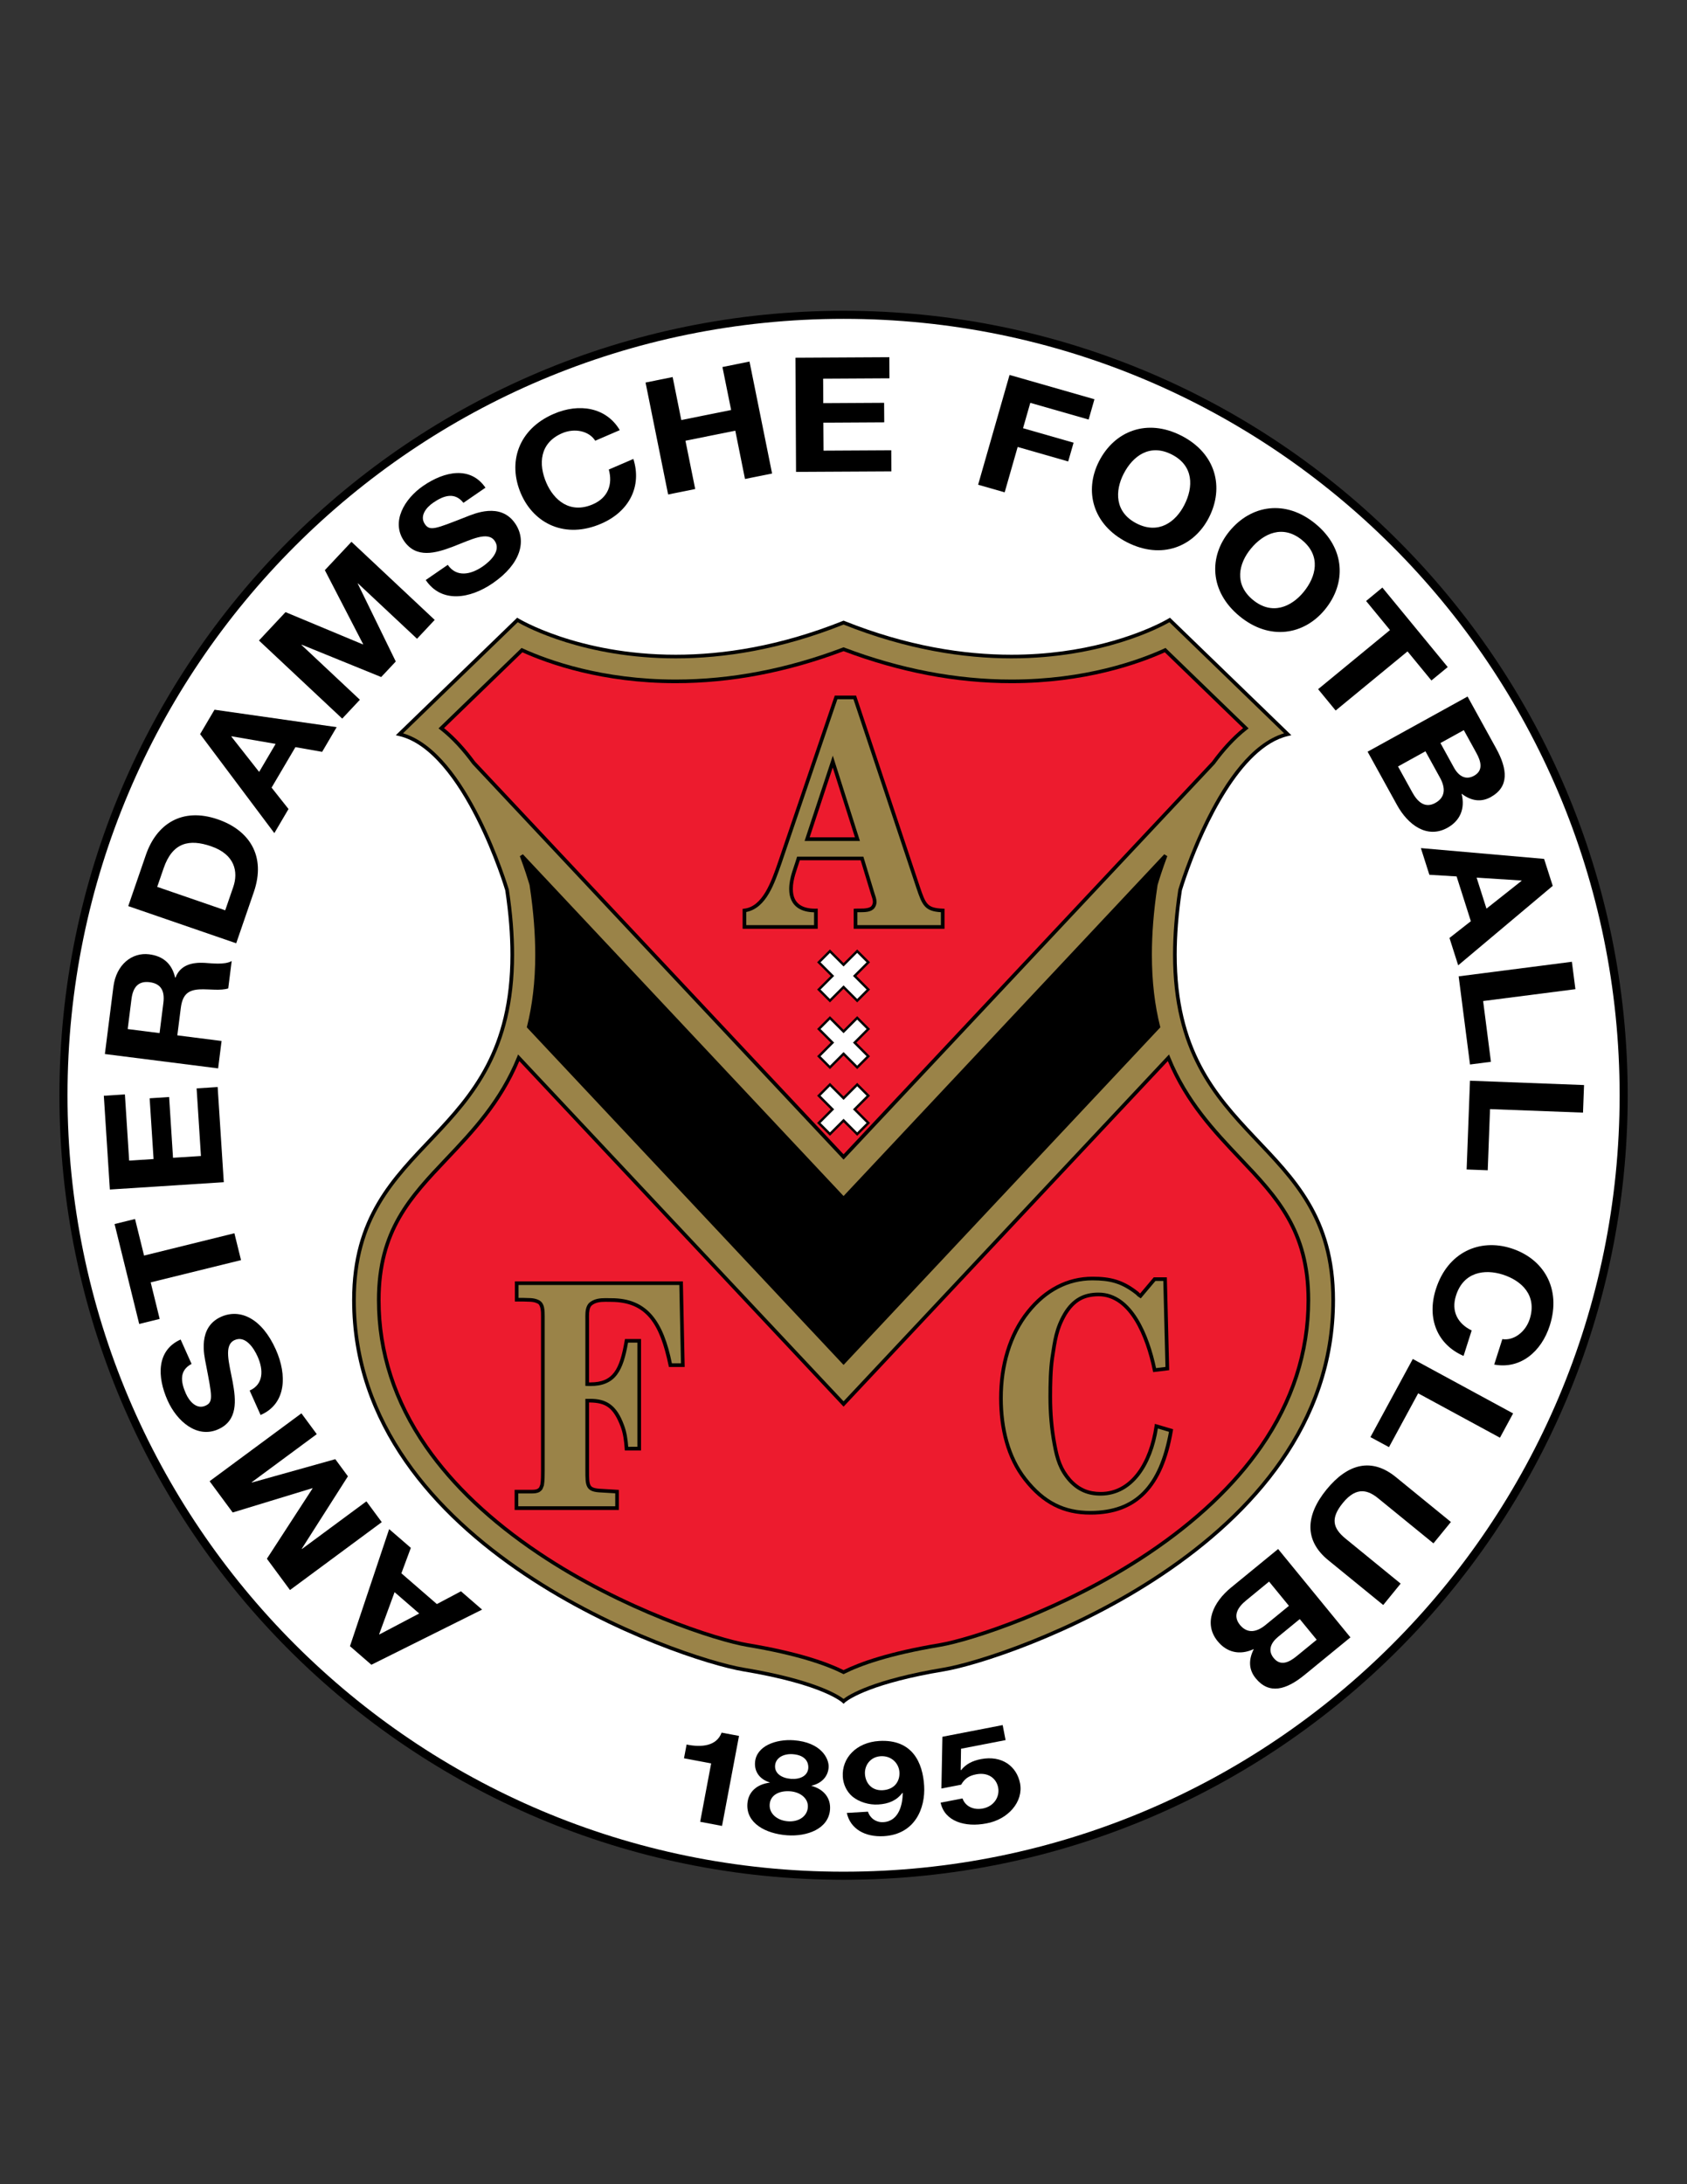 <?xml version="1.0" encoding="iso-8859-1"?>
<!-- Generator: Adobe Illustrator 24.0.1, SVG Export Plug-In . SVG Version: 6.00 Build 0)  -->
<svg version="1.1" id="Layer_1" xmlns="http://www.w3.org/2000/svg" xmlns:xlink="http://www.w3.org/1999/xlink" x="0px" y="0px"
	 viewBox="0 0 612 792" style="enable-background:new 0 0 612 792;" xml:space="preserve">
<rect x="0" y="0" width="612" height="792" fill="#333333" stroke="none"/>
<path d="M306.028,112.688C148.925,112.69,21.559,240.042,21.559,397.16c0,157.096,127.366,284.455,284.469,284.458
	c157.095-0.003,284.461-127.362,284.461-284.458C590.489,240.042,463.123,112.69,306.028,112.688z"/>
<path style="fill:#FFFFFF;" d="M505.096,596.229c-50.953,50.948-121.326,82.458-199.069,82.458
	c-77.746,0-148.121-31.51-199.074-82.458C56,545.275,24.49,474.904,24.49,397.16c0-77.753,31.51-148.13,82.463-199.083
	c50.953-50.949,121.328-82.457,199.074-82.459c77.743,0.002,148.116,31.51,199.069,82.459
	c50.95,50.953,82.461,121.33,82.463,199.083C587.557,474.904,556.046,545.275,505.096,596.229z"/>
<path d="M305.561,617.363c-0.002,0.002-0.07-0.07-0.293-0.245l0,0c-0.226-0.178-0.587-0.441-1.119-0.777l0,0
	c-1.062-0.674-2.8-1.637-5.469-2.758l0,0c-5.336-2.242-14.392-5.113-29.178-7.571l0,0c-11.611-1.949-46.925-12.962-79.469-34.788
	l0,0c-32.517-21.816-62.284-54.517-62.288-99.786l0,0c-0.019-30.169,14.558-44.434,28.895-59.57l0,0
	c14.341-15.19,28.511-31.271,28.532-65.696l0,0c0-6.971-0.585-14.696-1.877-23.317l0,0c-0.125-0.415-1.044-3.449-2.698-7.943l0,0
	c-1.78-4.835-4.403-11.347-7.768-18.023l0,0c-6.712-13.37-16.48-27.329-28.072-30.012l0,0l-1.178-0.277l44.041-42.622l0.437,0.269
	c0.004,0,1.318,0.806,3.885,2.04l0,0c2.567,1.231,6.368,2.878,11.282,4.525l0,0c9.831,3.296,24.113,6.594,41.904,6.594l0,0
	c17.213,0,37.711-3.085,60.652-12.259l0,0l0.245-0.1l0.247,0.1c22.937,9.172,43.435,12.259,60.65,12.259l0,0
	c26.685,0,45.48-7.421,53.185-11.119l0,0c2.567-1.233,3.881-2.038,3.885-2.04l0,0l0.438-0.269l44.043,42.622l-1.179,0.277
	c-17.436,3.991-30.555,33.507-35.842,48.036l0,0c-1.653,4.494-2.573,7.529-2.698,7.943l0,0c-1.294,8.619-1.879,16.344-1.879,23.315
	l0,0c0.022,34.427,14.19,50.508,28.534,65.698l0,0c14.335,15.139,28.914,29.404,28.895,59.57l0,0
	c-0.005,45.269-29.771,77.97-62.288,99.786l0,0c-32.544,21.826-67.858,32.839-79.47,34.788l0,0
	c-25.88,4.301-34.195,9.873-35.766,11.106l0,0c-0.225,0.175-0.294,0.245-0.294,0.245l0,0l-0.462,0.451L305.561,617.363
	L305.561,617.363z"/>
<path style="fill:#9A8348;" d="M174.011,296.292c6.791,13.477,10.56,26.211,10.568,26.235l0,0l0.013,0.044l0.006,0.044
	c1.305,8.693,1.898,16.499,1.898,23.556l0,0c0.021,34.812-14.525,51.433-28.895,66.604l0,0
	c-14.379,15.22-28.516,28.97-28.532,58.663l0,0c-0.006,44.634,29.354,76.976,61.701,98.685l0,0
	c32.32,21.697,67.609,32.691,78.95,34.582l0,0c25.741,4.283,34.359,9.825,36.305,11.325l0,0c1.945-1.5,10.564-7.042,36.304-11.325
	l0,0c11.343-1.891,46.63-12.885,78.95-34.582l0,0c32.348-21.71,61.708-54.052,61.703-98.685l0,0
	c-0.018-29.693-14.155-43.443-28.534-58.663l0,0c-14.37-15.169-28.916-31.792-28.896-66.605l0,0c0-7.057,0.592-14.861,1.898-23.554
	l0,0l0.009-0.048l0.013-0.04c0.006-0.023,3.774-12.758,10.565-26.235l0,0c6.596-13.042,15.955-26.857,27.806-30.397l0,0
	l-41.605-40.263c-3.264,1.862-24.329,13.093-57.316,13.095l0,0c-17.31,0-37.897-3.096-60.896-12.256l0,0
	c-23.001,9.162-43.59,12.256-60.898,12.256l0,0c-32.99-0.002-54.053-11.233-57.317-13.095l0,0l-41.605,40.263
	C158.056,269.435,167.415,283.25,174.011,296.292L174.011,296.292z"/>
<path d="M171.391,277.071l0.483-0.452l0.533-0.392l-0.533,0.392L171.391,277.071l-0.032-0.033l-0.021-0.029
	c-3.474-4.748-7.368-9.064-11.657-12.423l0,0l-0.598-0.469l30.137-29.166l0.412,0.188c9.374,4.273,28.79,11.266,55.495,11.266l0,0
	c19.953,0,40.344-3.9,60.661-11.606l0,0l0.234-0.09l0.236,0.09c20.318,7.706,40.707,11.606,60.662,11.606l0,0
	c26.699,0,46.119-6.993,55.495-11.268l0,0l0.41-0.188l30.139,29.168l-0.598,0.469c-4.292,3.36-8.186,7.677-11.664,12.427l0,0
	l-0.026,0.036l-134.654,143.44L171.391,277.071L171.391,277.071z"/>
<path style="fill:#ED1B2E;" d="M306.023,418.554L439.66,276.199c3.365-4.591,7.128-8.806,11.298-12.183l0,0l-28.403-27.488
	c-9.653,4.346-29.083,11.199-55.634,11.199l0,0c-20.05,0-40.52-3.904-60.897-11.604l0,0c-20.377,7.699-40.847,11.604-60.896,11.604
	l0,0c-26.555,0-45.98-6.853-55.634-11.199l0,0l-28.404,27.487c4.168,3.375,7.931,7.59,11.294,12.18l0,0L306.023,418.554
	L306.023,418.554z"/>
<path d="M191.108,372.515l0.088-0.35c1.878-7.506,2.975-16.05,2.975-25.957l0,0c0-7.433-0.615-15.631-1.98-24.732l0,0l-0.086-0.571
	l-0.165-0.557c-0.386-1.303-1.512-4.966-3.355-9.901l0,0l1.103-0.684l116.335,123.925l116.336-123.925l1.103,0.684
	c-1.841,4.937-2.969,8.599-3.353,9.901l0,0l-0.165,0.555l-0.087,0.573c-1.368,9.099-1.983,17.3-1.983,24.732l0,0
	c0,9.908,1.097,18.453,2.978,25.957l0,0l-0.642,0.161l0.642-0.161l0.088,0.35L306.023,494.929L191.108,372.515L191.108,372.515z"/>
<path d="M450.445,419.711c-9.509-10.021-19.575-20.67-25.961-36.403l-0.39-0.955L306.024,508.126L187.952,382.353l-0.388,0.955
	c-6.387,15.733-16.453,26.383-25.961,36.405c-13.23,13.929-24.877,26.248-24.858,51.725c-0.002,18.975,5.843,37.009,17.344,53.556
	c9.749,14.028,23.532,27.063,40.956,38.755c30.748,20.622,64.917,31.535,75.939,33.387c18.469,3.07,28.962,6.872,34.742,9.782
	l0.297,0.15l0.297-0.15c5.782-2.91,16.276-6.714,34.749-9.784c11.016-1.85,45.182-12.763,75.933-33.385
	c17.424-11.692,31.207-24.727,40.956-38.755c11.501-16.547,17.347-34.581,17.345-53.556
	C475.322,445.961,463.678,433.642,450.445,419.711z"/>
<path style="fill:#ED1B2E;" d="M456.873,524.238c-9.635,13.863-23.294,26.792-40.608,38.411
	c-30.522,20.491-64.681,31.392-75.412,33.178c-18.26,3.038-28.833,6.793-34.829,9.759c-5.995-2.966-16.566-6.721-34.82-9.757
	c-10.74-1.788-44.898-12.689-75.42-33.18c-17.315-11.619-30.976-24.548-40.608-38.411c-11.36-16.354-17.107-34.101-17.108-52.801
	c0.018-25.027,11.244-36.823,24.495-50.814c9.314-9.82,19.326-20.391,25.833-35.867L306.024,510.06l117.628-125.303
	c6.508,15.477,16.519,26.047,25.834,35.865c13.251,13.992,24.476,25.788,24.495,50.815
	C473.979,490.138,468.232,507.885,456.873,524.238z"/>
<path d="M336.537,327.78c-1.06-1.106-1.792-3.101-2.868-6.322l-23.103-69.239h-7.73l-0.15,0.448l-20.428,59.973
	c-2.5,7.278-5.649,16.11-12.279,16.844l-0.58,0.072v7.23h27.247v-7.322l-0.673,0.015c-0.143,0.002-0.281,0.004-0.417,0.004
	c-1.984,0.002-4.002-0.388-5.461-1.441c-1.454-1.057-2.461-2.738-2.473-5.701c-0.008-3.587,1.504-7.086,2.531-10.402h22.07
	l3.736,12.293c0.346,1.065,0.704,2,0.696,2.783c-0.004,0.514-0.122,0.966-0.504,1.485c-0.482,0.77-2.44,0.993-4.138,0.956
	c-0.252,0-0.497-0.003-0.729-0.003c-0.353,0-0.68,0.004-0.973,0.025l-0.615,0.046v7.262h32.954v-7.284l-0.638-0.023
	C339.02,329.362,337.571,328.879,336.537,327.78z M310.149,303.613h-16.43l8.376-25.321L310.149,303.613z"/>
<path d="M186.781,464.633v7.308h3.018c1.759,0.108,3.559-0.086,4.947,0.607l0.038,0.019l0.029,0.011
	c1.304,0.343,1.503,2.724,1.459,4.805v55.907c0.002,1.665-0.002,3.396-0.252,5.005c-0.199,0.426-0.283,0.827-0.395,1.018
	c-0.056,0.119-0.291,0.305-0.583,0.539c-0.731,0.345-1.381,0.351-2.262,0.351h-6.089v7.308h0.662h37.163v-7.27l-6.309-0.374
	c-2.575-0.113-3.534-0.509-3.972-1.294c-0.509-0.825-0.571-2.628-0.555-5.62v-24.41l0.243,0.002
	c5.881,0.074,8.549,1.843,11.218,8.717c0.949,2.502,1.315,5.373,1.48,8.058l0.04,0.621h5.896v-40.41h-5.833l-0.094,0.551
	c-0.896,5.282-1.998,9.127-3.842,11.564c-1.843,2.421-4.376,3.602-8.633,3.618c-0.156,0-0.314-0.001-0.475-0.005v-22.631
	c0-0.428-0.01-0.875-0.01-1.328c-0.015-1.536,0.157-3.097,0.915-3.864c1.357-1.206,3.147-1.397,5.073-1.397
	c0.672,0,1.355,0.025,2.029,0.025c12.808,0.044,17.718,7.978,20.863,23.08l0.107,0.528h5.73l-0.655-31.035H186.781z"/>
<path d="M418.956,516.293l-0.108,0.758c-1.896,13.098-8.545,23.982-19.584,23.946c-4.196-0.015-7.56-1.282-10.723-4.763
	c-3.228-3.722-4.352-7.267-5.347-12.668c-1.076-5.713-1.52-11.307-1.52-17.148c0-4.392,0.092-9.691,0.71-13.931
	c0.998-6.446,1.435-10.36,4.518-15.678c3.107-5.032,6.56-6.747,11.636-6.779c5.56,0,9.811,3.564,13.06,8.79
	c3.233,5.215,5.369,12.015,6.619,18.119l0.122,0.595l5.814-0.701l-0.848-33.672h-4.748l-0.197,0.234l-4.76,5.641
	c-0.184-0.145-0.348-0.295-0.44-0.421l-0.054-0.073l-0.061-0.049c-5.604-4.483-10.293-5.566-16.764-5.552
	c-9.161-0.006-17.414,4.298-23.827,12.338c-6.809,8.498-9.995,19.841-9.995,31.696c0,10.944,2.542,21.707,8.898,29.784
	c6.76,8.69,14.443,12.468,24.196,12.448c0.051,0.001,0.104,0.001,0.154,0.001c16.833,0,26.317-9.97,29.773-30.372l0.101-0.58
	L418.956,516.293z"/>
<path style="fill:#9A8348;" d="M332.414,321.879l-22.803-68.337h-5.829l-20.275,59.529c-2.484,6.991-5.392,16.175-12.787,17.629
	v4.763h24.601v-4.658c-2.077-0.032-4.259-0.443-6-1.687c-1.813-1.288-3.04-3.508-3.025-6.776c0.006-4.143,1.763-7.926,2.729-11.25
	l0.138-0.477h24.04l4.018,13.227c0.313,0.997,0.748,2.025,0.756,3.175c0.007,0.749-0.215,1.547-0.767,2.278
	c-1.233,1.521-3.482,1.447-5.197,1.486c-0.254,0-0.5-0.002-0.729-0.002c-0.091,0-0.18,0-0.265,0.001v4.684h30.308v-4.691
	c-2.706-0.159-4.473-0.717-5.756-2.085C334.215,327.223,333.506,325.094,332.414,321.879z M291.886,304.936l10.234-30.931
	l9.564,30.068l0.274,0.863H291.886z"/>
<path style="fill:#9A8348;" d="M223.193,541.486l-5.052-0.301c-2.584-0.105-4.2-0.505-5.052-1.956
	c-0.777-1.411-0.714-3.287-0.731-6.279v-25.731h0.662h0.905c6.227-0.075,9.859,2.452,12.458,9.573
	c0.945,2.503,1.332,5.253,1.52,7.822l3.331-0.002V486.85h-3.394c-0.898,5.069-1.984,8.909-3.993,11.587
	c-2.081,2.787-5.203,4.16-9.69,4.146c-0.376,0-0.766-0.008-1.166-0.026l-0.632-0.029v-23.903c0-0.406-0.01-0.854-0.01-1.328
	c0.015-1.582,0.067-3.454,1.317-4.813c1.801-1.596,4.012-1.771,5.995-1.771c0.704,0,1.386,0.025,2.029,0.025
	c13.416-0.046,19.01,8.747,22.052,23.608h3.295l-0.599-28.389h-58.332v4.661l1.74,0.002c1.603,0.125,3.581-0.15,5.441,0.722
	c2.466,1.038,2.269,4.073,2.313,6.041v55.907c-0.002,1.7,0.002,3.532-0.287,5.315l-0.019,0.111l-0.055,0.1
	c-0.115,0.188-0.207,0.648-0.45,1.129c-0.312,0.532-0.753,0.783-0.965,0.977l-0.061,0.051l-0.073,0.037
	c-1.055,0.524-2.022,0.516-2.908,0.516h-4.766v4.661h35.178V541.486z"/>
<path style="fill:#9A8348;" d="M399.264,542.32c-4.471,0.013-8.346-1.46-11.713-5.208c-3.44-3.944-4.664-7.857-5.656-13.303
	c-1.094-5.802-1.544-11.483-1.544-17.392c0.002-4.414,0.088-9.75,0.725-14.128c0.988-6.392,1.466-10.609,4.691-16.157
	c3.227-5.353,7.37-7.457,12.772-7.426c6.188,0,10.84,4.002,14.185,9.416c3.254,5.257,5.378,11.905,6.665,17.952l3.413-0.413
	l-0.786-31.18h-2.843l-5.324,6.313l-0.488-0.312c-0.364-0.236-0.831-0.556-1.194-0.997c-5.403-4.267-9.554-5.207-15.884-5.222
	c-8.735,0.007-16.563,4.055-22.794,11.839c-6.574,8.204-9.707,19.247-9.707,30.872c-0.002,10.745,2.509,21.215,8.617,28.968
	c6.618,8.444,13.747,11.923,23.156,11.941c16.157-0.058,24.883-8.907,28.521-28.694l-4.03-1.194
	C417.99,531.004,411.116,542.285,399.264,542.32z"/>
<path d="M261.934,662.091l-7.933-1.501l3.986-21.164l-9.851-1.858l0.944-4.99c5.517,1.133,10.915,0.517,12.694-4.315l6.322,1.183
	L261.934,662.091z"/>
<path d="M287.968,631.026c9.891,0.726,12.872,6.66,12.634,9.881c-0.239,3.261-2.495,5.767-6.322,6.621l0.01-0.1l-0.01,0.05v0.05
	c4.642,1.252,7.147,4.483,6.829,8.648c-0.517,6.948-8.26,9.851-15.636,9.304c-7.684-0.576-14.881-4.354-14.334-11.491
	c0.318-4.215,3.37-6.988,8.101-7.594v-0.08c-3.787-1.192-5.576-3.997-5.338-7.258C274.34,633.094,281.507,630.549,287.968,631.026
	 M285.841,660.411c3.867,0.298,6.988-1.769,7.227-5.069c0.239-3.182-2.664-5.527-6.421-5.815c-3.907-0.288-7.177,1.322-7.425,4.722
	C278.962,657.657,281.974,660.123,285.841,660.411 M286.935,645.023c3.29,0.248,6.073-1.063,6.292-3.908
	c0.119-1.699-0.636-4.662-5.626-5.039c-3.241-0.229-6.203,1.213-6.422,4.145C280.97,643.113,283.694,644.785,286.935,645.023"/>
<path d="M314.877,656.922c0.646,2.186,2.803,3.967,5.597,3.798c5.845-0.349,6.998-6.829,7.008-10.537l-0.119-0.09
	c-2.058,2.733-4.9,3.996-8.758,4.225c-3.409,0.209-6.958-0.924-9.353-2.862c-2.227-1.919-3.36-4.603-3.509-7.207
	c-0.398-6.78,4.901-12.467,13.201-12.964c12.048-0.705,15.815,7.863,16.313,16.254c0.487,8.092-3.29,17.585-14.603,18.261
	c-6.869,0.407-12.197-2.645-13.449-8.42L314.877,656.922z M326.289,642.597c-0.18-3.081-2.754-6.014-6.79-5.785
	c-3.866,0.238-5.904,3.439-5.716,6.442c0.18,3.121,2.297,6.123,6.452,5.885C324.549,648.88,326.487,645.868,326.289,642.597"/>
<path d="M364.798,630.967l-16.153,3.131l-0.129,7.704l0.129,0.079c1.77-2.227,4.096-3.399,7.167-4.006
	c7.714-1.501,13.042,2.644,14.235,8.759c1.292,6.699-4.364,13.161-12.267,14.553c-7.605,1.471-15.1-0.696-16.541-7.535l7.942-1.53
	c0.954,2.803,3.916,4.314,7.376,3.648c4.135-0.805,6.173-4.344,5.547-7.604c-0.666-3.399-3.698-5.617-7.953-4.791
	c-2.843,0.547-4.254,1.7-5.477,3.768l-7.157,1.382l0.367-18.768l21.859-4.234L364.798,630.967z"/>
<path d="M134.726,603.649l-7.764-6.74l14.215-42.446l7.863,6.799l-3.429,9.226l12.873,11.153l8.747-4.632l7.664,6.64
	L134.726,603.649z M152.072,585.06l-8.927-7.733l-5.597,15.248l0.09,0.08L152.072,585.06z"/>
<polygon points="105.203,576.552 96.823,565.208 113.384,539.711 113.314,539.622 84.418,548.438 76.038,537.097 109.348,512.483 
	114.915,520.028 91.316,537.465 91.386,537.574 121.634,529.104 126.217,535.317 109.487,561.56 109.557,561.659 132.927,544.393 
	138.493,551.938 "/>
<path d="M90.57,504.223c5.03-2.246,5.07-7.435,2.883-12.326c-1.431-3.202-4.463-7.715-8.32-5.985
	c-4.085,1.829-1.988,8.352-0.735,15.131c1.272,6.849,1.879,14.046-5.209,17.217c-7.744,3.459-15.03-2.923-18.39-10.437
	c-3.877-8.688-3.996-18.202,4.731-22.108l3.966,8.848c-4.434,2.336-4.006,6.401-2.058,10.775c1.302,2.902,3.926,5.806,7.107,4.374
	c2.903-1.303,2.386-3.449,0.169-14.961c-0.666-3.341-3.071-13.44,5.497-17.277c6.938-3.091,14.812,0.587,19.861,11.889
	c4.105,9.206,3.827,19.674-5.537,23.719L90.57,504.223z"/>
<polygon points="54.666,464.997 57.926,478.247 50.5,480.076 41.564,443.843 48.989,442.014 52.26,455.274 85.034,447.183 
	87.439,456.925 "/>
<polygon points="39.854,431.327 37.667,397.33 45.312,396.843 46.853,420.84 55.709,420.273 54.288,398.244 61.355,397.787 
	62.767,419.816 72.896,419.17 71.326,394.656 78.96,394.159 81.187,428.673 "/>
<path d="M38.045,382.195l3.092-24.37c1.014-8.102,6.789-12.58,12.992-11.785c4.841,0.611,8.201,3.216,9.403,8.445l0.12,0.025
	c1.769-4.737,6.252-5.582,10.438-5.378c2.614,0.144,7.445,0.815,9.96-0.661l-1.252,9.936c-2.744,0.875-6.7,0.243-10.04,0.333
	c-4.404,0.154-6.531,1.754-7.168,6.75l-1.262,9.936l16.054,2.038l-1.252,9.936L38.045,382.195z M57.886,374.61l1.372-10.89
	c0.577-4.428-0.854-7.053-4.99-7.575c-3.977-0.497-6.014,1.68-6.571,6.119l-1.372,10.88L57.886,374.61z"/>
<path d="M46.524,328.56l6.401-18.574c3.847-11.169,13.082-17.357,26.084-12.888c11.362,3.907,17.604,13.211,13.072,26.363
	l-6.392,18.579L46.524,328.56z M81.704,330.081l2.913-8.449c1.889-5.487,0.626-11.8-8.042-14.772
	c-7.893-2.719-13.986-1.446-17.217,7.973l-2.326,6.75L81.704,330.081z"/>
<path d="M72.598,266.192l5.219-8.847l44.314,6.322l-5.268,8.957l-9.692-1.71l-8.648,14.683l6.143,7.753l-5.139,8.743L72.598,266.192
	z M94.01,279.905l5.984-10.169l-16.014-2.759l-0.06,0.1L94.01,279.905z"/>
<polygon points="93.94,232.254 103.582,221.961 131.645,233.665 131.734,233.576 117.847,206.742 127.499,196.462 157.698,224.779 
	151.287,231.618 129.875,211.558 129.795,211.647 143.573,239.864 138.285,245.496 109.447,233.77 109.368,233.86 130.561,253.731 
	124.149,260.571 "/>
<path d="M162.44,204.818c3.122,4.543,8.221,3.638,12.645,0.602c2.893-1.993,6.779-5.79,4.383-9.285
	c-2.535-3.673-8.579-0.428-15.02,2.028c-6.501,2.496-13.469,4.399-17.873-2.003c-4.801-6.974,0.159-15.314,6.939-19.976
	c7.833-5.383,17.167-7.227,22.594,0.651l-7.992,5.498c-3.092-3.927-7.018-2.769-10.955-0.06c-2.644,1.799-4.99,4.906-3.032,7.769
	c1.819,2.634,3.827,1.74,14.751-2.535c3.171-1.252,12.664-5.467,17.992,2.281c4.295,6.257,2.108,14.667-8.101,21.681
	c-8.3,5.711-18.638,7.327-24.324-1.153L162.44,204.818z"/>
<path d="M215.93,159.811c-2.217-3.534-7.436-4.687-12.008-2.719c-8.26,3.564-8.608,11.298-5.735,17.953
	c2.733,6.332,8.598,11.392,16.859,7.829c5.616-2.431,7.267-7.307,5.815-12.62l8.907-3.837c3.141,9.881-1.441,19.066-11.7,23.48
	c-12.942,5.591-24.344,0.084-29.076-10.88c-4.871-11.297-1.044-23.371,11.898-28.947c9.195-3.971,19.036-2.405,23.947,5.9
	L215.93,159.811z"/>
<polygon points="234.19,138.712 244.021,136.724 247.153,152.311 265.234,148.668 262.083,133.081 271.904,131.107 280.095,171.7 
	270.264,173.679 266.745,156.168 248.664,159.811 252.202,177.322 242.381,179.305 "/>
<polygon points="288.564,129.706 322.631,129.522 322.67,137.176 298.614,137.311 298.664,146.188 320.731,146.063 320.781,153.136 
	298.694,153.26 298.764,163.41 323.326,163.276 323.366,170.93 288.783,171.114 "/>
<polygon points="366.239,135.954 397.035,144.771 394.928,152.132 373.765,146.073 371.13,155.273 389.471,160.527 387.512,167.327 
	369.182,162.073 364.47,178.524 354.838,175.766 "/>
<path d="M428.596,157.992c12.545,6.427,15.567,18.723,9.98,29.663c-5.447,10.637-17.177,15.383-29.732,8.971
	c-12.555-6.426-15.576-18.723-10.148-29.359C404.302,156.327,416.041,151.581,428.596,157.992 M412.323,189.802
	c8.012,4.096,14.195-0.557,17.326-6.705c3.311-6.457,3.459-14.19-4.532-18.281c-8.022-4.105-14.195,0.557-17.506,7.013
	C404.48,177.978,404.321,185.712,412.323,189.802"/>
<path d="M477.244,189.952c10.875,8.957,11.193,21.621,3.38,31.109c-7.595,9.22-20.09,11.327-30.964,2.361
	c-10.885-8.957-11.203-21.621-3.608-30.847C453.874,183.093,466.359,180.985,477.244,189.952 M454.52,217.518
	c6.948,5.721,13.977,2.505,18.37-2.829c4.603-5.591,6.432-13.111-0.517-18.833c-6.939-5.721-13.977-2.505-18.589,3.097
	C449.392,204.271,447.582,211.796,454.52,217.518"/>
<polygon points="504.253,228.462 495.585,217.92 501.489,213.054 525.197,241.882 519.282,246.748 510.614,236.201 484.541,257.638 
	478.179,249.899 "/>
<path d="M532.394,252.568l10.348,18.768c4.185,7.605,4.791,13.977-1.958,17.705c-3.569,1.954-7.128,1.372-10.567-1.253
	c1.412,5.557-0.636,9.896-5.148,12.386c-7.376,4.06-14.305-1.068-18.27-8.276l-10.667-19.33L532.394,252.568z M507.165,277.922
	l5.18,9.384c1.898,3.464,4.592,5.915,8.34,3.852c3.708-2.047,3.757-5.427,1.699-9.175l-5.269-9.558L507.165,277.922z
	 M522.553,269.433l4.891,8.887c1.69,3.066,4.226,4.662,7.287,2.982c3.449-1.903,2.564-5.199,0.825-8.335l-4.523-8.216
	L522.553,269.433z"/>
<path d="M560.158,311.437l3.131,9.782l-34.295,28.809l-3.161-9.916l7.754-6.079l-5.169-16.233l-9.881-0.602l-3.081-9.672
	L560.158,311.437z M535.675,318.237l3.578,11.238l12.733-10.08l-0.039-0.119L535.675,318.237z"/>
<polygon points="570.237,348.745 571.519,358.681 538.04,362.985 540.873,385.013 533.279,385.992 529.163,354.028 "/>
<polygon points="574.651,393.443 574.273,403.443 540.545,402.171 539.71,424.349 532.057,424.06 533.269,391.872 "/>
<path d="M545.009,485.573c4.105,0.637,8.409-2.545,9.931-7.276c2.724-8.568-2.873-13.906-9.771-16.123
	c-6.581-2.088-14.245-0.984-16.969,7.594c-1.858,5.825,0.735,10.259,5.686,12.665l-2.941,9.235
	c-9.523-4.106-13.44-13.6-10.04-24.236c4.284-13.439,15.925-18.42,27.306-14.792c11.721,3.738,18.301,14.544,14.017,27.983
	c-3.042,9.543-10.687,15.945-20.169,14.176L545.009,485.573z"/>
<polygon points="548.915,512.513 544.144,521.32 514.472,505.227 503.885,524.739 497.155,521.102 512.523,492.771 "/>
<path d="M481.837,565.715c-8.678-7.077-8.31-16.163-0.606-25.607c7.744-9.483,16.441-11.621,25.159-4.503l19.961,16.272
	l-6.332,7.754l-19.961-16.263c-3.499-2.863-7.773-4.691-12.893,1.591c-4.513,5.526-3.758,9.105,1.004,12.982l19.95,16.284
	l-6.321,7.764L481.837,565.715z"/>
<path d="M489.898,593.719l-16.591,13.579c-6.72,5.497-12.883,7.237-17.763,1.263c-2.575-3.141-2.654-6.75-0.686-10.607
	c-5.209,2.395-9.851,1.163-13.121-2.833c-5.318-6.501-1.531-14.255,4.851-19.463l17.078-13.978L489.898,593.719z M460.386,573.489
	l-8.28,6.8c-3.072,2.495-5,5.566-2.287,8.906c2.685,3.261,6.024,2.704,9.324,0l8.449-6.908L460.386,573.489z M471.519,587.088
	l-7.843,6.422c-2.724,2.227-3.817,5.01-1.62,7.694c2.495,3.061,5.576,1.59,8.34-0.677l7.267-5.944L471.519,587.088z"/>
<polygon points="306.024,406.905 301.083,411.845 296.43,407.189 301.369,402.25 296.43,397.309 301.083,392.656 306.024,397.595 
	310.963,392.658 315.618,397.309 310.677,402.25 315.616,407.189 310.963,411.845 306.024,406.905 "/>
<polygon style="fill:#FFFFFF;" points="310.963,410.608 314.38,407.189 309.44,402.25 314.38,397.31 310.963,393.893 
	306.024,398.833 301.083,393.893 297.665,397.31 302.607,402.248 297.665,407.189 301.083,410.608 306.024,405.667 310.963,410.608 
	"/>
<polygon points="306.024,358.532 301.083,363.471 296.43,358.816 301.369,353.876 296.43,348.935 301.083,344.282 306.024,349.221 
	310.963,344.284 315.618,348.935 310.677,353.876 315.616,358.816 310.963,363.471 306.024,358.532 "/>
<polygon style="fill:#FFFFFF;" points="310.963,362.235 314.38,358.816 309.44,353.876 314.38,348.937 310.963,345.52 
	306.024,350.459 301.083,345.52 297.665,348.937 302.607,353.875 297.665,358.816 301.083,362.235 306.024,357.293 310.963,362.235 
	"/>
<polygon points="306.024,382.719 301.083,387.658 296.43,383.003 301.369,378.063 296.43,373.122 301.083,368.469 306.024,373.408 
	310.963,368.471 315.618,373.122 310.677,378.063 315.616,383.003 310.963,387.658 306.024,382.719 "/>
<polygon style="fill:#FFFFFF;" points="310.963,386.422 314.38,383.003 309.44,378.063 314.38,373.124 310.963,369.707 
	306.024,374.646 301.083,369.707 297.665,373.124 302.607,378.061 297.665,383.003 301.083,386.422 306.024,381.48 310.963,386.422 
	"/>
</svg>
